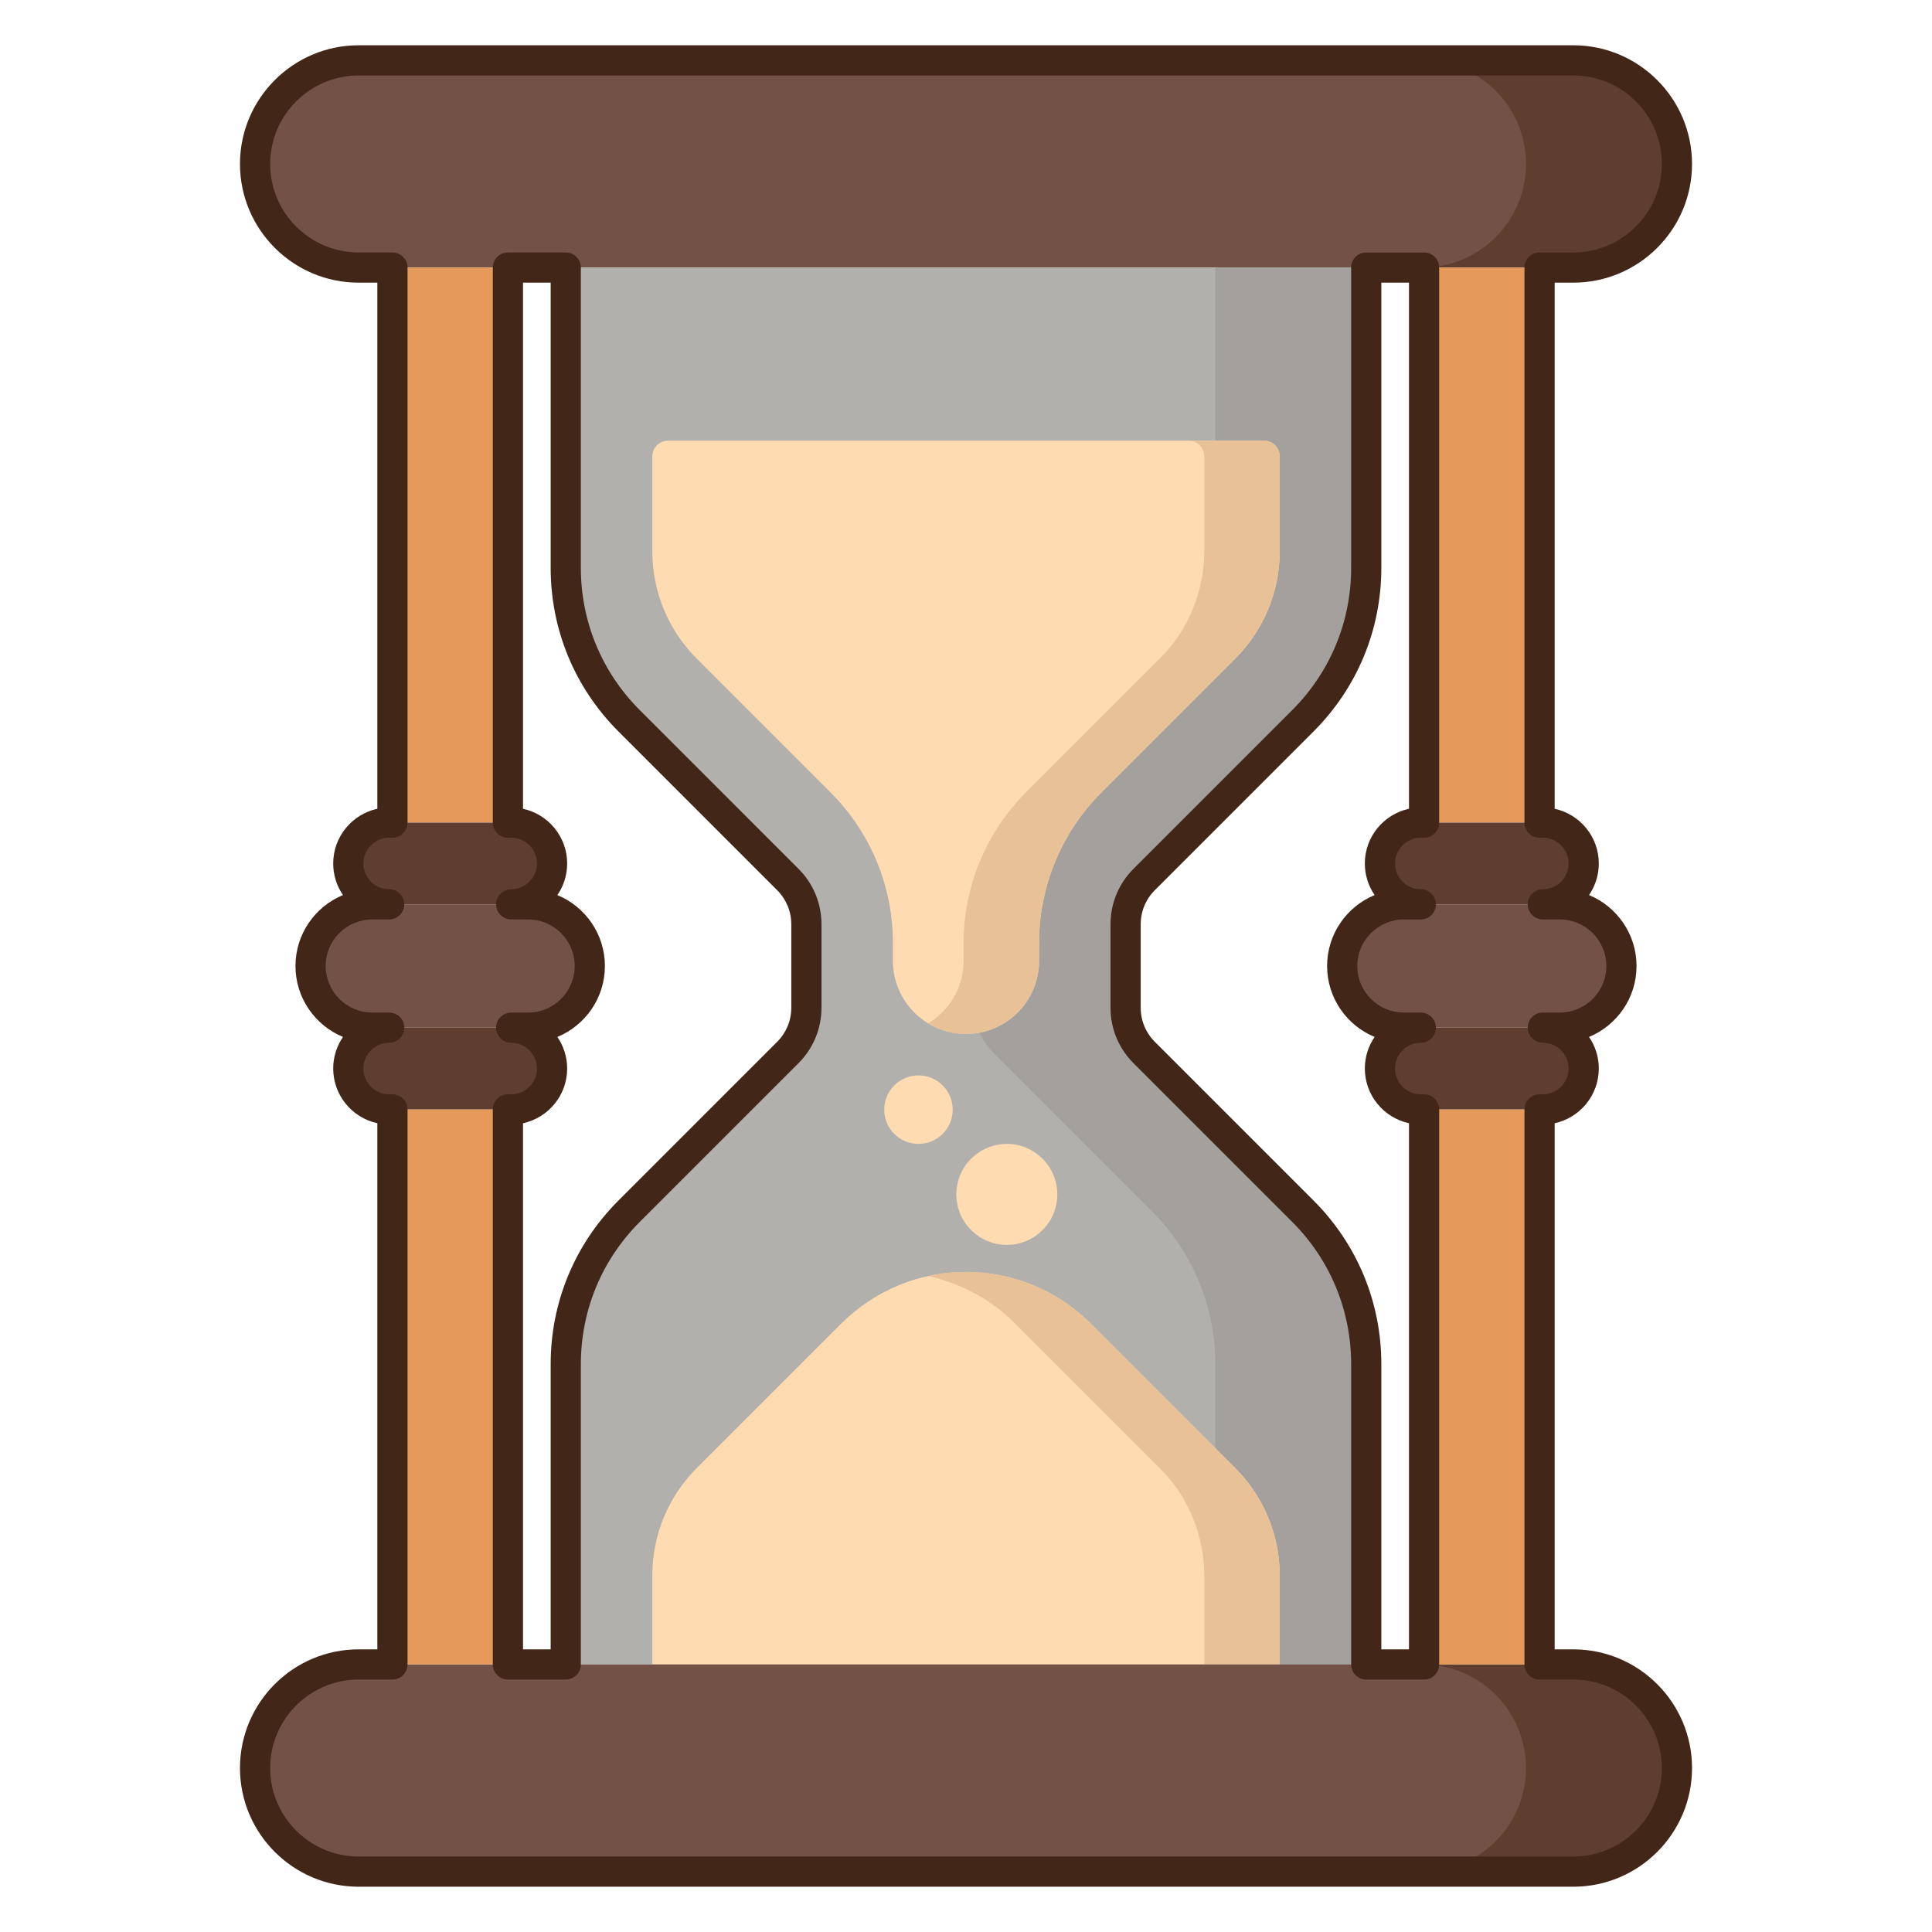 <svg id="Layer_1" height="512" viewBox="0 0 256 256" width="512" xmlns="http://www.w3.org/2000/svg"><g><g><g><path d="m33.799 21.726c0 7.581 6.146 13.726 13.726 13.726h160.95c7.581 0 13.726-6.146 13.726-13.726 0-7.581-6.146-13.726-13.726-13.726h-160.95c-7.581 0-13.726 6.146-13.726 13.726z" fill="#725246"/></g><g><path d="m208.475 8h-20c7.581 0 13.726 6.146 13.726 13.726 0 7.581-6.146 13.726-13.726 13.726h20c7.581 0 13.726-6.146 13.726-13.726 0-7.58-6.145-13.726-13.726-13.726z" fill="#5e3e2f"/></g><g><path d="m181.034 75.237v-39.784h-106.068v39.785c0 7.603 3.02 14.895 8.397 20.271l21.028 21.028c1.575 1.575 2.46 3.711 2.46 5.939v11.049c0 2.228-.885 4.364-2.46 5.939l-21.028 21.028c-5.376 5.376-8.397 12.668-8.397 20.271v39.785h106.069v-39.785c0-7.603-3.02-14.895-8.397-20.271l-21.029-21.028c-1.575-1.575-2.46-3.711-2.46-5.939v-11.049c0-2.228.885-4.364 2.46-5.939l21.029-21.028c5.376-5.377 8.396-12.668 8.396-20.272z" fill="#b2b0ad"/></g><g><path d="m151.609 116.537 21.028-21.028c5.376-5.376 8.397-12.668 8.397-20.271v-39.785h-20v39.785c0 7.603-3.021 14.895-8.397 20.271l-21.028 21.028c-1.575 1.575-2.46 3.711-2.46 5.939v11.049c0 2.227.885 4.364 2.46 5.939l21.028 21.028c5.376 5.376 8.397 12.668 8.397 20.271v39.785h20v-39.785c0-7.603-3.021-14.895-8.397-20.271l-21.028-21.028c-1.575-1.575-2.46-3.711-2.46-5.939v-11.049c0-2.228.885-4.364 2.46-5.939z" fill="#a3a09d"/></g><g><path d="m169.567 73.066v-12.58c0-1.16-.94-2.1-2.1-2.1h-78.935c-1.16 0-2.1.94-2.1 2.1v12.58c0 5.322 2.114 10.426 5.878 14.19l17.752 17.752c5.286 5.286 8.255 12.454 8.255 19.929v2.383c0 5.347 4.335 9.682 9.682 9.682 5.347 0 9.682-4.335 9.682-9.682v-2.383c0-7.475 2.969-14.644 8.255-19.929l17.752-17.752c3.765-3.763 5.879-8.867 5.879-14.19z" fill="#fedbb0"/></g><g><path d="m167.468 58.387h-10c1.16 0 2.1.94 2.1 2.1v12.58c0 5.322-2.114 10.426-5.878 14.19l-17.752 17.752c-5.286 5.286-8.255 12.454-8.255 19.929v2.383c0 3.515-1.88 6.584-4.682 8.28 1.461.884 3.168 1.402 5 1.402 5.347 0 9.682-4.335 9.682-9.682v-2.383c0-7.475 2.969-14.644 8.255-19.929l17.752-17.752c3.763-3.763 5.878-8.867 5.878-14.19v-12.58c-.001-1.16-.941-2.1-2.1-2.1z" fill="#e8c197"/></g><g><path d="m111.471 175.384-19.161 19.16c-3.763 3.763-5.878 8.867-5.878 14.19v11.814h83.135v-11.814c0-5.322-2.114-10.426-5.878-14.19l-19.161-19.161c-4.384-4.384-10.329-6.846-16.529-6.846-6.199 0-12.144 2.463-16.528 6.847z" fill="#fedbb0"/></g><g><path d="m163.69 194.544-19.161-19.161c-4.384-4.384-10.329-6.846-16.529-6.846-1.695 0-3.37.19-5 .548 4.332.949 8.344 3.114 11.529 6.299l19.161 19.161c3.763 3.763 5.878 8.867 5.878 14.19v11.813h10v-11.813c-.001-5.323-2.115-10.427-5.878-14.191z" fill="#e8c197"/></g><g><path d="m33.799 234.274c0-7.581 6.146-13.726 13.726-13.726h160.95c7.581 0 13.726 6.146 13.726 13.726 0 7.581-6.146 13.726-13.726 13.726h-160.95c-7.581 0-13.726-6.146-13.726-13.726z" fill="#725246"/></g><g><path d="m208.475 220.547h-20c7.581 0 13.726 6.146 13.726 13.726 0 7.581-6.146 13.726-13.726 13.726h20c7.581 0 13.726-6.146 13.726-13.726 0-7.58-6.145-13.726-13.726-13.726z" fill="#5e3e2f"/></g><g><circle cx="121.703" cy="147.036" fill="#fedbb0" r="4.539"/></g><g><circle cx="133.409" cy="158.264" fill="#fedbb0" r="6.689"/></g><g><g><g><path d="m188.698 147h15.302v73.547h-15.302z" fill="#e59a5c"/></g><path d="m188.698 35.453h15.302v73.547h-15.302z" fill="#e59a5c"/></g><g><path d="m52 35.453h15.302v73.547h-15.302z" fill="#e59a5c"/><g><path d="m52 147h15.302v73.547h-15.302z" fill="#e59a5c"/></g></g></g><g><g><path d="m206.681 136.168h-20.664c-4.511 0-8.168-3.657-8.168-8.168 0-4.511 3.657-8.168 8.168-8.168h20.664c4.511 0 8.168 3.657 8.168 8.168 0 4.511-3.657 8.168-8.168 8.168z" fill="#725246"/></g><g><path d="m204.433 109h-16.168c-2.991 0-5.416 2.425-5.416 5.416 0 2.991 2.425 5.416 5.416 5.416h16.168c2.991 0 5.416-2.425 5.416-5.416 0-2.991-2.425-5.416-5.416-5.416z" fill="#5e3e2f"/></g><g><path d="m204.433 136.168h-16.168c-2.991 0-5.416 2.425-5.416 5.416 0 2.991 2.425 5.416 5.416 5.416h16.168c2.991 0 5.416-2.425 5.416-5.416 0-2.991-2.425-5.416-5.416-5.416z" fill="#5e3e2f"/></g></g><g><g><path d="m69.983 136.168h-20.664c-4.511 0-8.168-3.657-8.168-8.168 0-4.511 3.657-8.168 8.168-8.168h20.664c4.511 0 8.168 3.657 8.168 8.168 0 4.511-3.657 8.168-8.168 8.168z" fill="#725246"/></g><g><path d="m67.735 109h-16.168c-2.991 0-5.416 2.425-5.416 5.416 0 2.991 2.425 5.416 5.416 5.416h16.168c2.991 0 5.416-2.425 5.416-5.416 0-2.991-2.425-5.416-5.416-5.416z" fill="#5e3e2f"/></g><g><path d="m67.735 136.168h-16.168c-2.991 0-5.416 2.425-5.416 5.416 0 2.991 2.425 5.416 5.416 5.416h16.168c2.991 0 5.416-2.425 5.416-5.416 0-2.991-2.425-5.416-5.416-5.416z" fill="#5e3e2f"/></g></g></g><g><path d="m208.475 250h-160.95c-8.672 0-15.727-7.055-15.727-15.727 0-8.671 7.055-15.726 15.727-15.726h2.475v-69.714c-3.339-.721-5.849-3.698-5.849-7.25 0-1.55.479-2.991 1.295-4.183-3.691-1.526-6.295-5.166-6.295-9.401s2.604-7.875 6.295-9.401c-.816-1.191-1.295-2.632-1.295-4.183 0-3.552 2.51-6.528 5.849-7.25v-69.712h-2.475c-8.672 0-15.727-7.055-15.727-15.726.001-8.672 7.056-15.727 15.727-15.727h160.949c8.672 0 15.727 7.055 15.727 15.727 0 8.671-7.055 15.726-15.727 15.726h-2.474v69.714c3.339.721 5.849 3.698 5.849 7.25 0 1.55-.479 2.991-1.295 4.183 3.691 1.526 6.295 5.166 6.295 9.401s-2.604 7.875-6.295 9.401c.816 1.191 1.295 2.632 1.295 4.183 0 3.552-2.51 6.528-5.849 7.25v69.714h2.475c8.672 0 15.727 7.055 15.727 15.726-.001 8.67-7.056 15.725-15.727 15.725zm-160.95-27.453c-6.466 0-11.727 5.26-11.727 11.726s5.262 11.727 11.727 11.727h160.949c6.466 0 11.727-5.261 11.727-11.727s-5.261-11.726-11.727-11.726h-4.474c-1.104 0-2-.896-2-2v-73.547c0-1.104.896-2 2-2h.434c1.883 0 3.415-1.532 3.415-3.416s-1.532-3.416-3.415-3.416c-1.104 0-2-.896-2-2s.896-2 2-2h2.247c3.401 0 6.168-2.767 6.168-6.168s-2.767-6.168-6.168-6.168h-2.247c-1.104 0-2-.896-2-2s.896-2 2-2c1.883 0 3.415-1.532 3.415-3.416s-1.533-3.416-3.415-3.416h-.434c-1.104 0-2-.896-2-2v-73.547c0-1.104.896-2 2-2h4.475c6.466 0 11.727-5.26 11.727-11.726s-5.262-11.727-11.727-11.727h-160.95c-6.466 0-11.727 5.261-11.727 11.727s5.261 11.726 11.727 11.726h4.475c1.104 0 2 .896 2 2v73.547c0 1.104-.896 2-2 2h-.434c-1.883 0-3.415 1.532-3.415 3.416s1.532 3.416 3.415 3.416c1.104 0 2 .896 2 2s-.896 2-2 2h-2.247c-3.401 0-6.168 2.767-6.168 6.168s2.767 6.168 6.168 6.168h2.247c1.104 0 2 .896 2 2s-.896 2-2 2c-1.883 0-3.415 1.532-3.415 3.416s1.533 3.416 3.415 3.416h.434c1.104 0 2 .896 2 2v73.547c0 1.104-.896 2-2 2zm141.173 0h-7.664c-1.104 0-2-.896-2-2v-39.785c0-7.123-2.773-13.82-7.811-18.857l-21.028-21.028c-1.964-1.963-3.046-4.575-3.046-7.353v-11.049c0-2.778 1.082-5.389 3.046-7.353l21.028-21.028c5.037-5.037 7.811-11.734 7.811-18.857v-39.784c0-1.104.896-2 2-2h7.664c1.104 0 2 .896 2 2v73.547c0 1.104-.896 2-2 2h-.434c-1.884 0-3.416 1.532-3.416 3.416s1.532 3.416 3.416 3.416c1.104 0 2 .896 2 2s-.896 2-2 2h-2.247c-3.401 0-6.169 2.767-6.169 6.168s2.768 6.168 6.169 6.168h2.247c1.104 0 2 .896 2 2s-.896 2-2 2c-1.884 0-3.416 1.532-3.416 3.416s1.532 3.416 3.416 3.416h.434c1.104 0 2 .896 2 2v73.547c0 1.105-.895 2-2 2zm-5.664-4h3.664v-69.714c-3.34-.721-5.85-3.697-5.85-7.25 0-1.55.479-2.991 1.295-4.183-3.691-1.526-6.295-5.166-6.295-9.401s2.604-7.875 6.295-9.401c-.816-1.191-1.295-2.632-1.295-4.183 0-3.552 2.51-6.529 5.85-7.25v-69.712h-3.664v37.785c0 8.191-3.19 15.893-8.982 21.685l-21.028 21.028c-1.208 1.209-1.874 2.815-1.874 4.525v11.049c0 1.709.665 3.316 1.874 4.524l21.028 21.029c5.792 5.792 8.982 13.494 8.982 21.685zm-108.068 4h-7.664c-1.104 0-2-.896-2-2v-73.547c0-1.104.896-2 2-2h.434c1.884 0 3.416-1.532 3.416-3.416s-1.532-3.416-3.416-3.416c-1.104 0-2-.896-2-2s.896-2 2-2h2.247c3.401 0 6.169-2.767 6.169-6.168s-2.768-6.168-6.169-6.168h-2.247c-1.104 0-2-.896-2-2s.896-2 2-2c1.884 0 3.416-1.532 3.416-3.416s-1.533-3.416-3.417-3.416h-.434c-1.104 0-2-.896-2-2v-73.547c0-1.104.896-2 2-2h7.664c1.104 0 2 .896 2 2v39.785c0 7.123 2.773 13.82 7.811 18.857l21.028 21.028c1.964 1.964 3.046 4.575 3.046 7.353v11.049c0 2.778-1.082 5.389-3.046 7.353l-21.028 21.028c-5.037 5.037-7.811 11.734-7.811 18.857v39.785c.001 1.104-.895 1.999-1.999 1.999zm-5.664-4h3.664v-37.785c0-8.191 3.19-15.893 8.982-21.685l21.028-21.028c1.209-1.208 1.874-2.815 1.874-4.524v-11.049c0-1.709-.666-3.316-1.874-4.525l-21.028-21.029c-5.792-5.792-8.982-13.494-8.982-21.685v-37.784h-3.664v69.714c3.34.721 5.85 3.697 5.85 7.25 0 1.55-.479 2.991-1.295 4.183 3.691 1.526 6.295 5.166 6.295 9.401s-2.604 7.875-6.295 9.401c.816 1.191 1.295 2.632 1.295 4.183 0 3.552-2.51 6.529-5.85 7.25z" fill="#422618"/></g></g></svg>